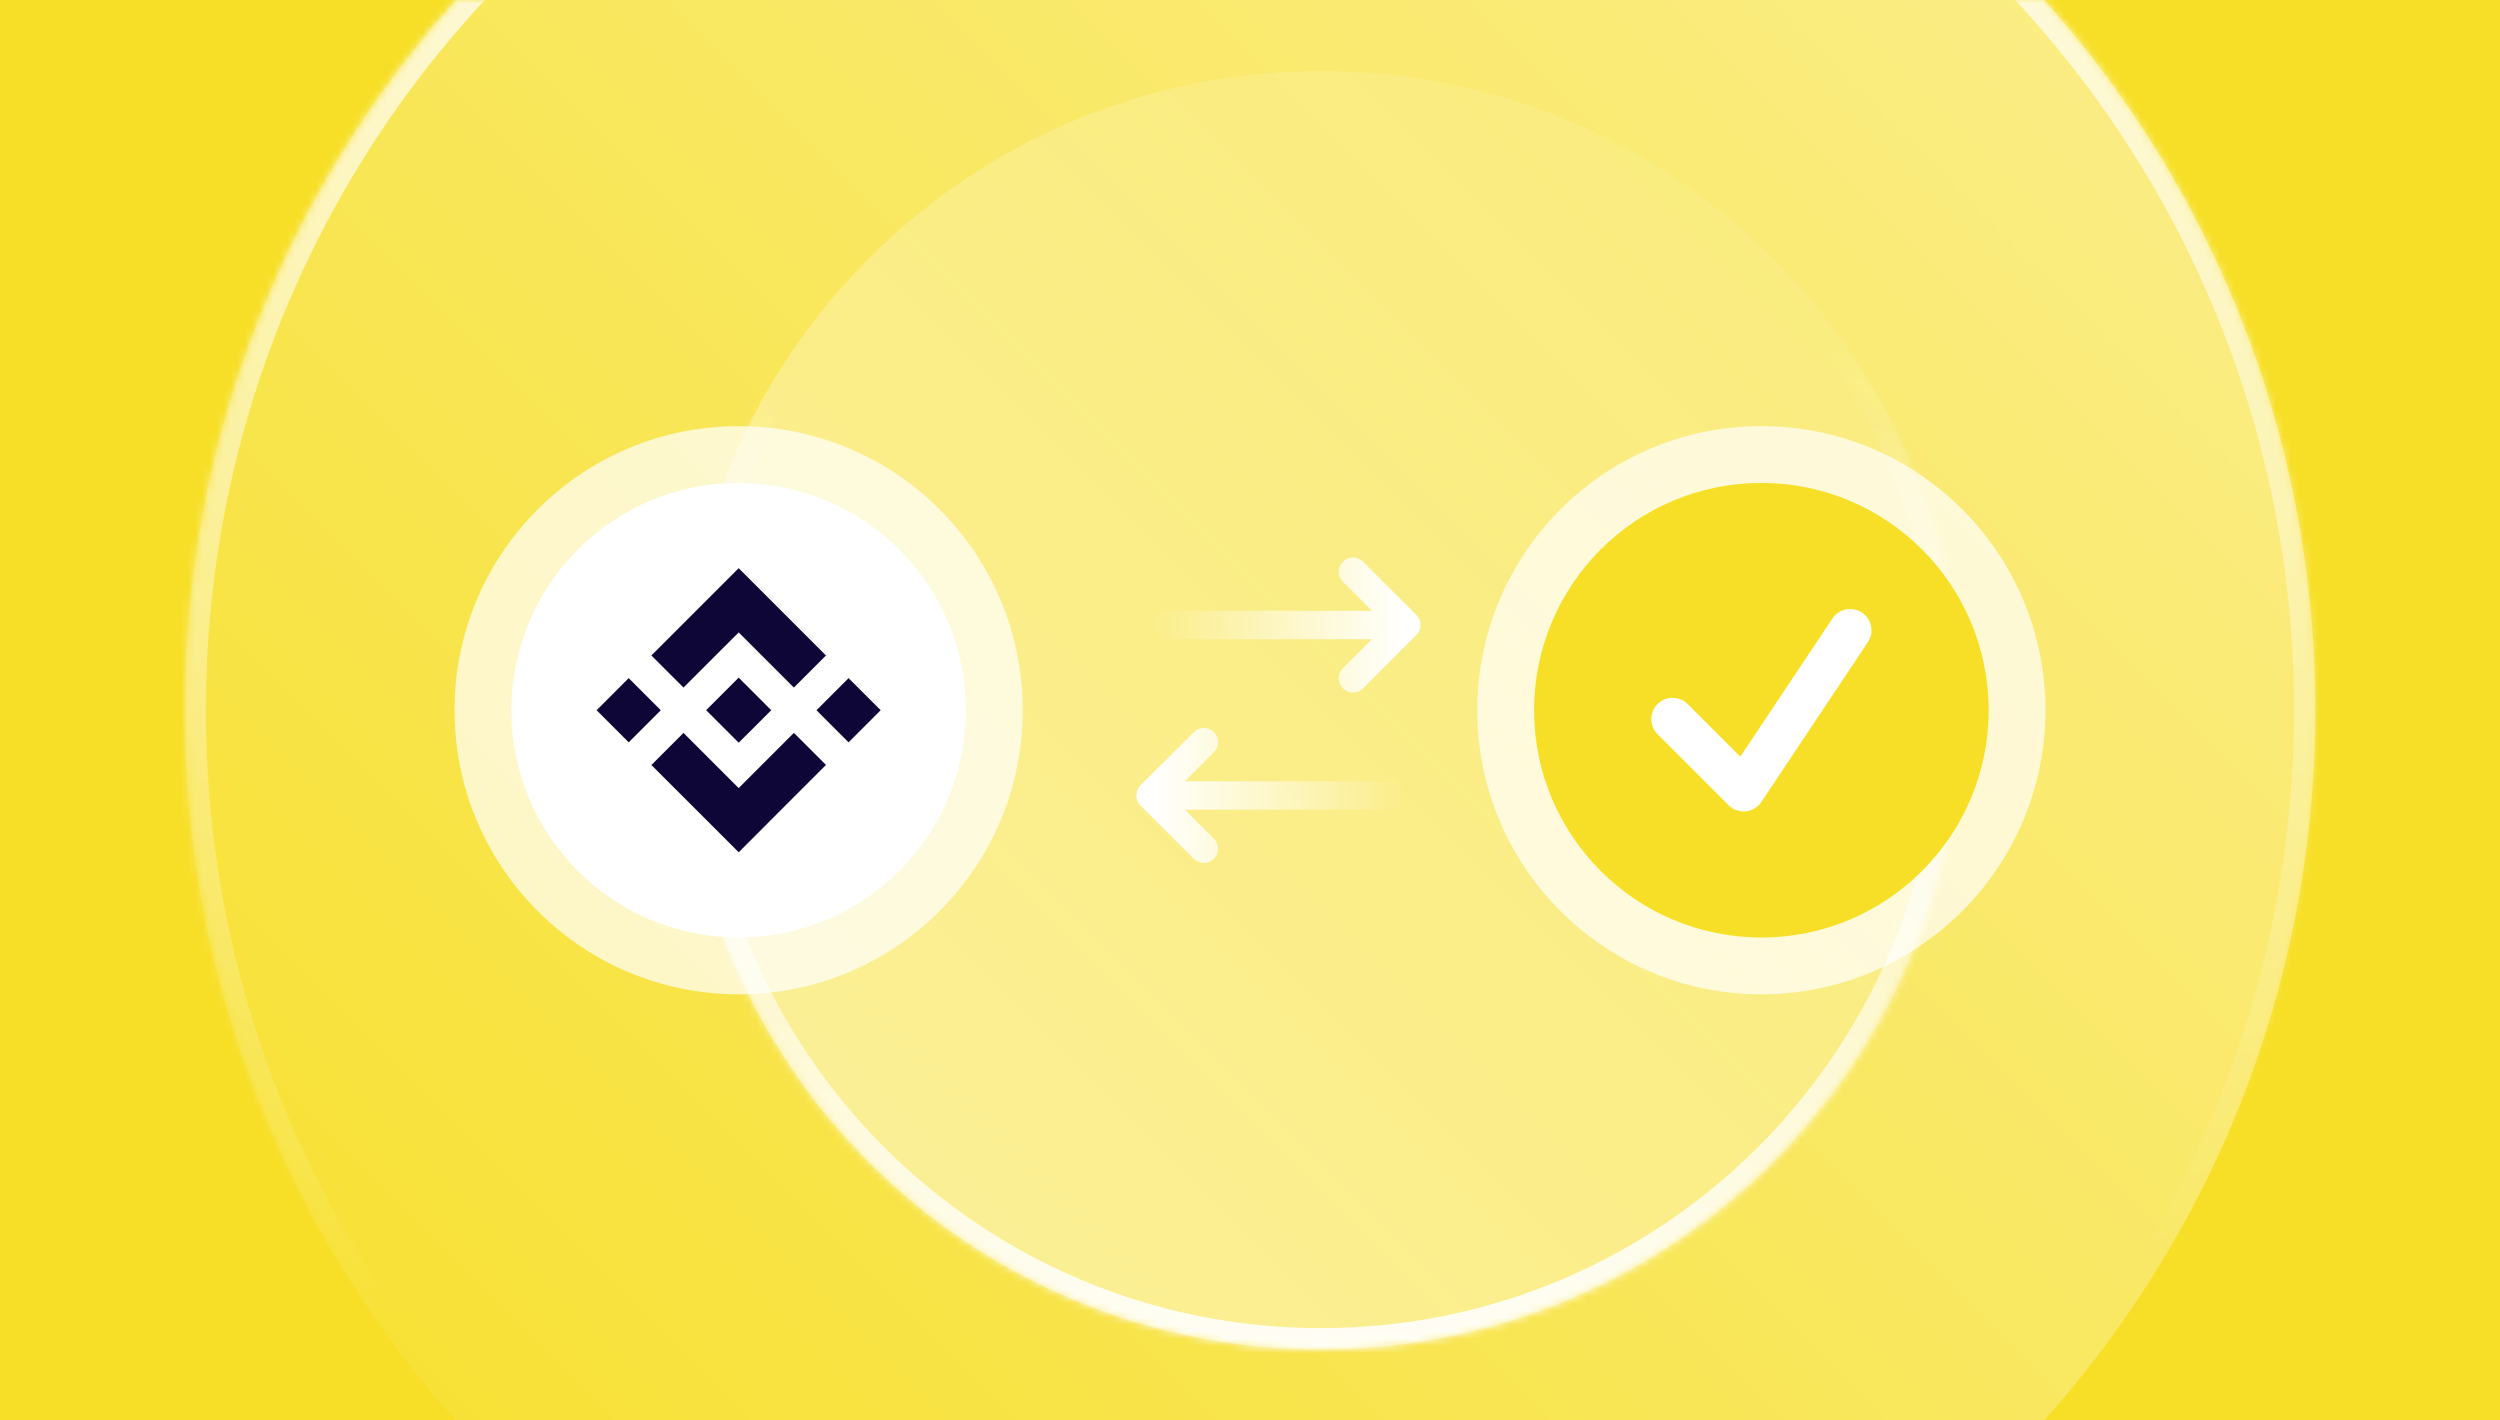 <svg width="352" height="200" viewBox="0 0 352 200" fill="none" xmlns="http://www.w3.org/2000/svg">
<rect x="0" y="0" width="352" height="200" fill="#808080" stroke="none"/>
<g clip-path="url(#clip0_15_665)">
<path d="M0 0H352V200H0V0Z" fill="#F7DF27"/>
<mask id="path-2-inside-1_15_665" fill="white">
<path d="M325.998 99.999C325.998 182.842 258.842 250 176 250C93.157 250 26 182.842 26 99.999C26 17.157 93.157 -50 176 -50C258.841 -50 325.998 17.157 325.998 99.999Z"/>
</mask>
<path d="M325.998 99.999C325.998 182.842 258.842 250 176 250C93.157 250 26 182.842 26 99.999C26 17.157 93.157 -50 176 -50C258.841 -50 325.998 17.157 325.998 99.999Z" fill="url(#paint0_linear_15_665)"/>
<path d="M176 250V247V250ZM322.998 99.999C322.998 181.185 257.185 247 176 247V253C260.499 253 328.998 184.499 328.998 99.999H322.998ZM176 247C94.814 247 29 181.185 29 99.999H23C23 184.499 91.5 253 176 253V247ZM29 99.999C29 18.814 94.814 -47 176 -47V-53C91.5 -53 23 15.5 23 99.999H29ZM176 -47C257.184 -47 322.998 18.814 322.998 99.999H328.998C328.998 15.5 260.498 -53 176 -53V-47Z" fill="url(#paint1_linear_15_665)" mask="url(#path-2-inside-1_15_665)"/>
<mask id="path-4-inside-2_15_665" fill="white">
<path d="M96.001 100.001C96.001 50.295 136.295 10 186 10C235.706 10 276 50.295 276 100.001C276 149.706 235.706 190 186 190C136.295 190 96.001 149.706 96.001 100.001Z"/>
</mask>
<path d="M96.001 100.001C96.001 50.295 136.295 10 186 10C235.706 10 276 50.295 276 100.001C276 149.706 235.706 190 186 190C136.295 190 96.001 149.706 96.001 100.001Z" fill="url(#paint2_linear_15_665)"/>
<path d="M99.001 100.001C99.001 51.952 137.952 13 186 13L186 7C134.638 7 93.001 48.638 93.001 100.001L99.001 100.001ZM186 13C234.049 13 273 51.952 273 100.001L279 100.001C279 48.638 237.363 7 186 7L186 13ZM273 100.001C273 148.049 234.049 187 186 187L186 193C237.363 193 279 151.363 279 100.001L273 100.001ZM186 187C137.952 187 99.001 148.049 99.001 100.001L93.001 100.001C93.001 151.363 134.638 193 186 193L186 187Z" fill="url(#paint3_linear_15_665)" mask="url(#path-4-inside-2_15_665)"/>
<path d="M144 100C144 122.091 126.091 140 104 140C81.909 140 64 122.091 64 100C64 77.909 81.909 60 104 60C126.091 60 144 77.909 144 100Z" fill="white" fill-opacity="0.7"/>
<path d="M136 100C136 117.673 121.673 132 104 132C86.327 132 72 117.673 72 100C72 82.327 86.327 68 104 68C121.673 68 136 82.327 136 100Z" fill="white"/>
<g clip-path="url(#clip1_15_665)">
<path d="M96.236 96.808L104.005 89.042L111.777 96.814L116.294 92.293L104.005 80L91.715 92.29L96.236 96.808Z" fill="#0E0637"/>
<path d="M84 100.002L88.518 95.481L93.039 100.002L88.518 104.519L84 100.002Z" fill="#0E0637"/>
<path d="M96.236 103.192L104.005 110.961L111.777 103.189L116.298 107.704L104.008 119.997L91.715 107.713L96.236 103.192Z" fill="#0E0637"/>
<path d="M114.961 100.001L119.479 95.481L124 99.998L119.479 104.522L114.961 100.001Z" fill="#0E0637"/>
<path d="M108.589 99.998L104.005 95.411L100.615 98.801L100.223 99.19L99.421 99.992L104.005 104.573L108.589 100.002V99.998Z" fill="#0E0637"/>
</g>
<path d="M288 100C288 122.091 270.091 140 248 140C225.908 140 208 122.091 208 100C208 77.909 225.908 60 248 60C270.091 60 288 77.909 288 100Z" fill="white" fill-opacity="0.7"/>
<path d="M280 100C280 117.673 265.673 132 248 132C230.327 132 216 117.673 216 100C216 82.327 230.327 68 248 68C265.673 68 280 82.327 280 100Z" fill="#F7DF27"/>
<path d="M235.5 101.25L245.5 111.25L260.5 88.75" stroke="white" stroke-width="6" stroke-linecap="round" stroke-linejoin="round"/>
<path d="M190.5 80.5L198 88M198 88L190.5 95.5M198 88H162" stroke="url(#paint4_linear_15_665)" stroke-width="4" stroke-linecap="round" stroke-linejoin="round"/>
<path d="M169.5 119.5L162 112M162 112L169.5 104.5M162 112H198" stroke="url(#paint5_linear_15_665)" stroke-width="4" stroke-linecap="round" stroke-linejoin="round"/>
</g>
<defs>
<linearGradient id="paint0_linear_15_665" x1="325.998" y1="-50" x2="25.997" y2="250" gradientUnits="userSpaceOnUse">
<stop stop-color="white" stop-opacity="0.5"/>
<stop offset="1" stop-color="white" stop-opacity="0"/>
</linearGradient>
<linearGradient id="paint1_linear_15_665" x1="167.5" y1="-72.5" x2="176" y2="181" gradientUnits="userSpaceOnUse">
<stop stop-color="white"/>
<stop offset="1" stop-color="white" stop-opacity="0"/>
</linearGradient>
<linearGradient id="paint2_linear_15_665" x1="96.001" y1="190" x2="276.001" y2="10" gradientUnits="userSpaceOnUse">
<stop stop-color="white" stop-opacity="0.5"/>
<stop offset="1" stop-color="white" stop-opacity="0"/>
</linearGradient>
<linearGradient id="paint3_linear_15_665" x1="191.1" y1="203.5" x2="186" y2="51.4" gradientUnits="userSpaceOnUse">
<stop stop-color="white"/>
<stop offset="1" stop-color="white" stop-opacity="0"/>
</linearGradient>
<linearGradient id="paint4_linear_15_665" x1="198" y1="88" x2="162" y2="88" gradientUnits="userSpaceOnUse">
<stop stop-color="white"/>
<stop offset="1" stop-color="white" stop-opacity="0"/>
</linearGradient>
<linearGradient id="paint5_linear_15_665" x1="162" y1="112" x2="198" y2="112" gradientUnits="userSpaceOnUse">
<stop stop-color="white"/>
<stop offset="1" stop-color="white" stop-opacity="0"/>
</linearGradient>
<clipPath id="clip0_15_665">
<rect width="352" height="200" fill="white"/>
</clipPath>
<clipPath id="clip1_15_665">
<rect width="40" height="40" fill="white" transform="translate(84 80)"/>
</clipPath>
</defs>
</svg>

